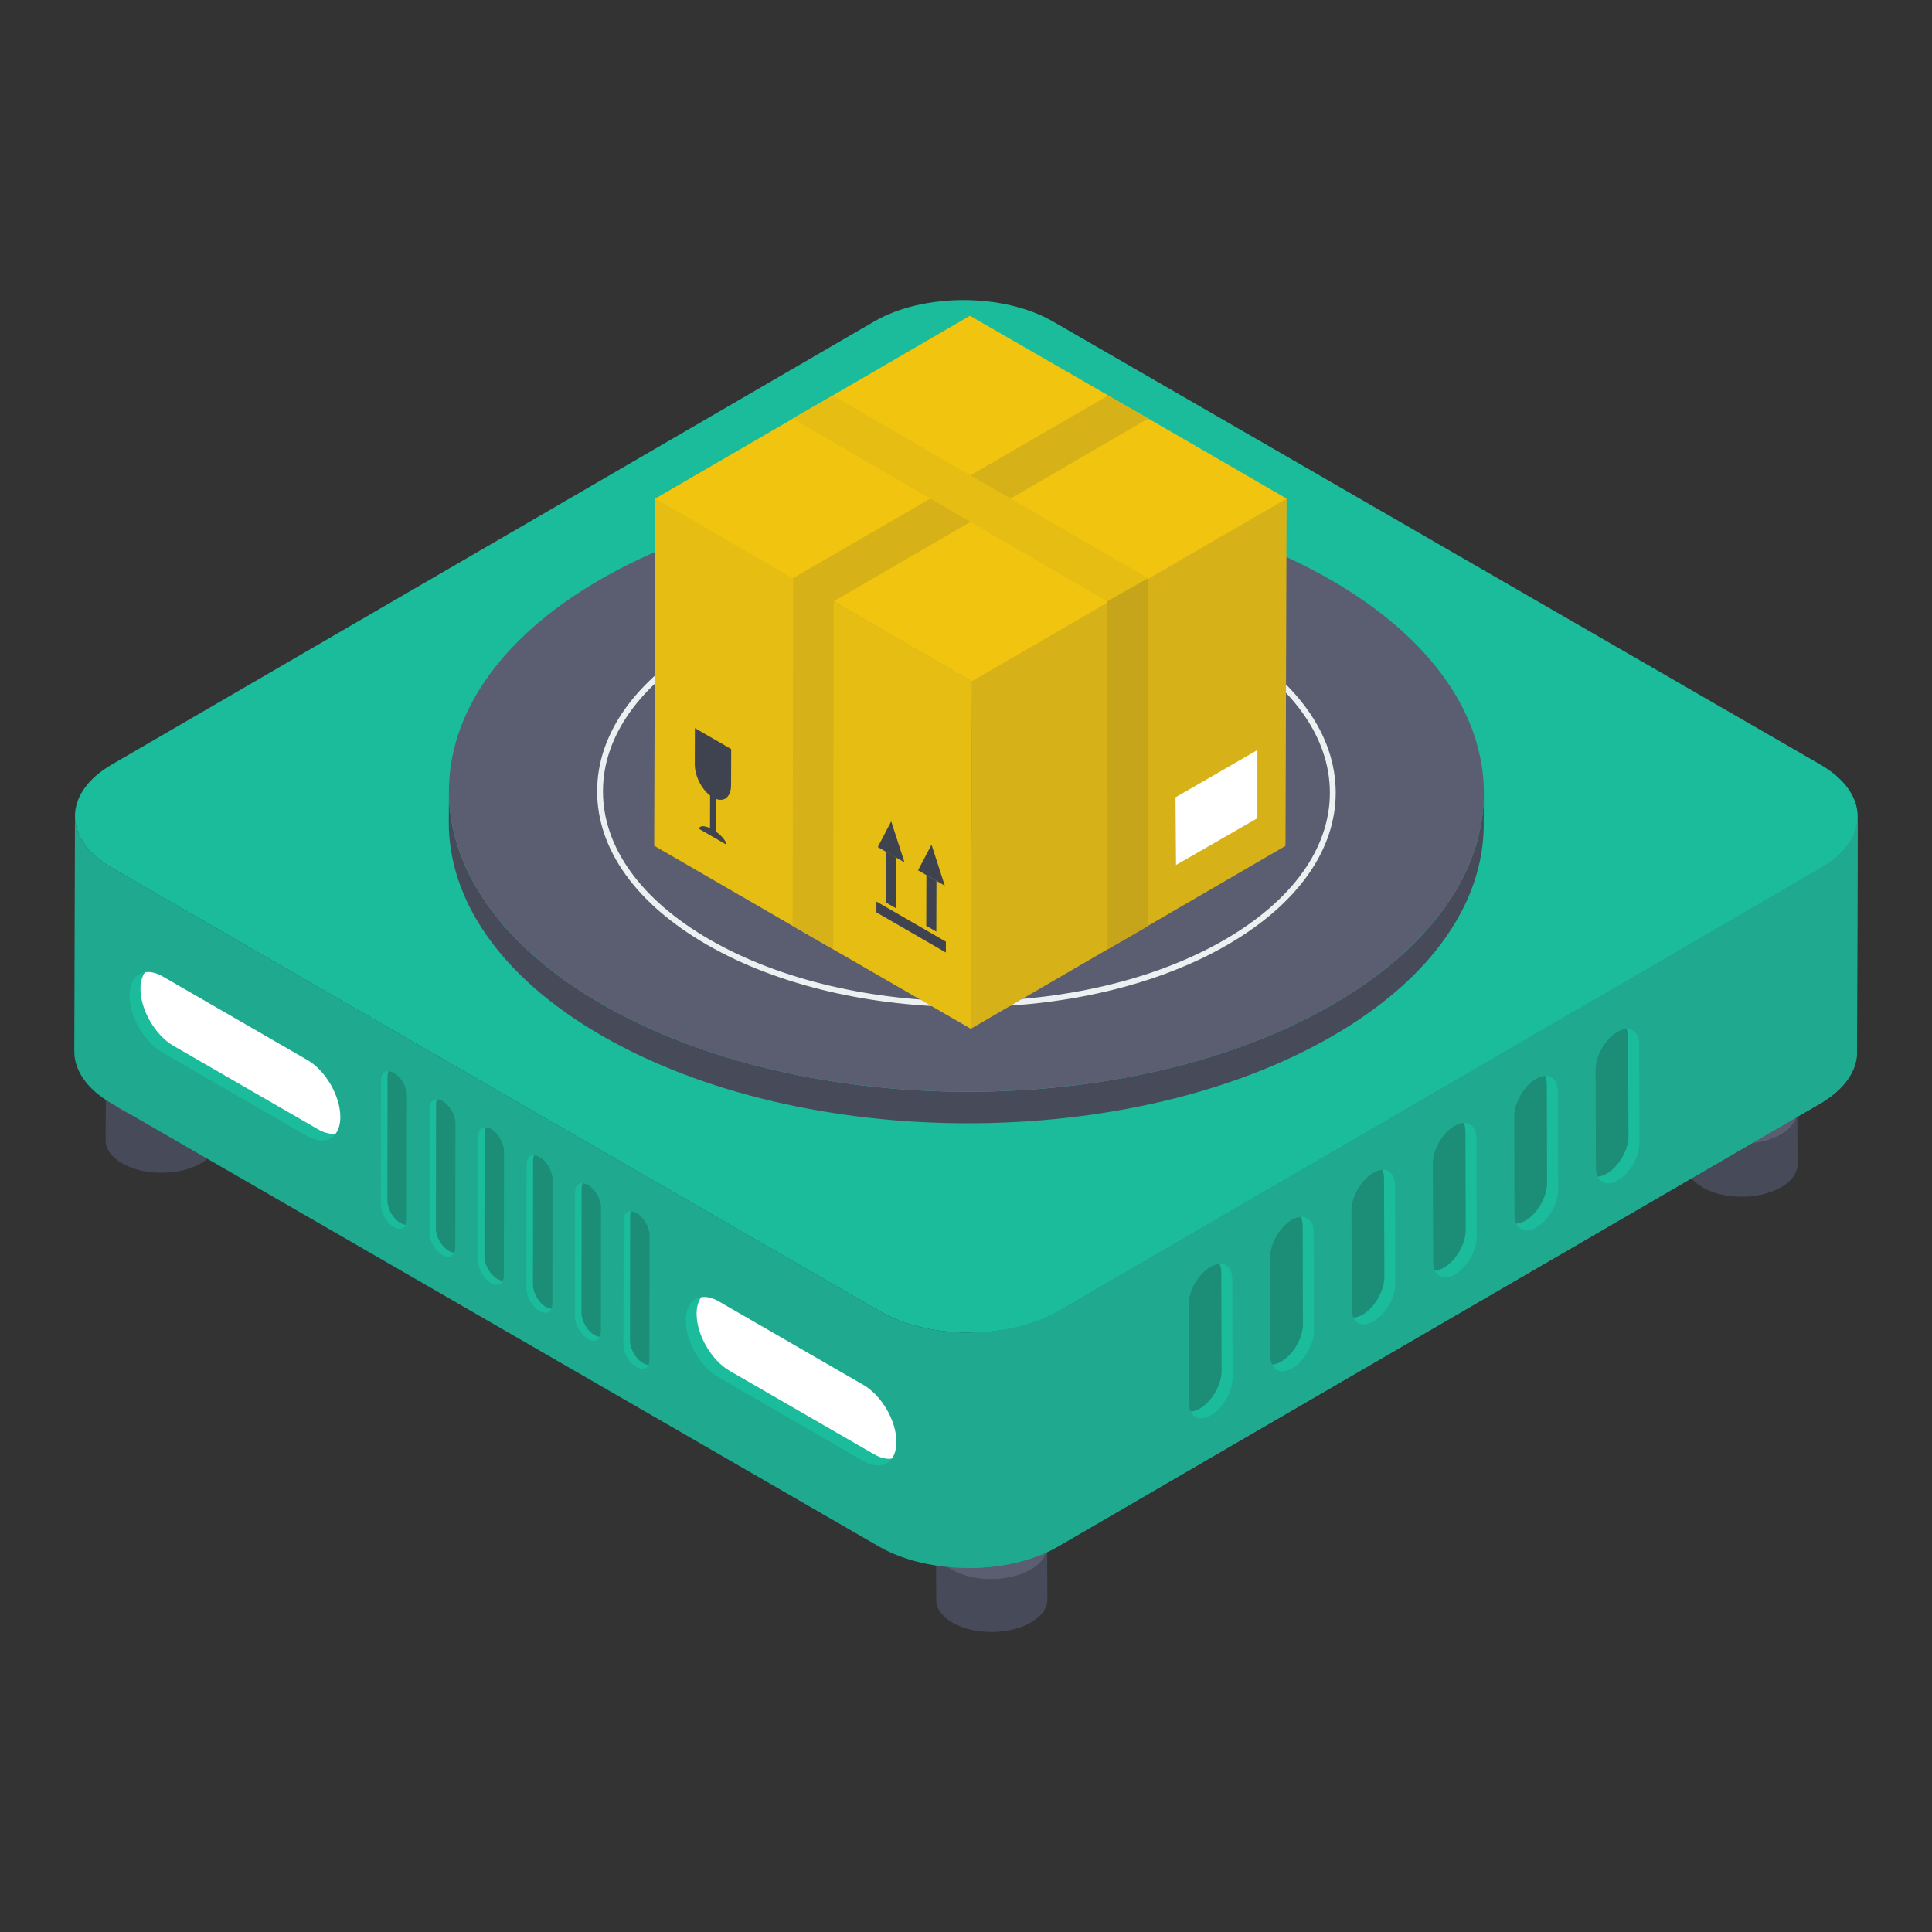 <svg id="Layer_1" enable-background="new 0 0 52 52" height="512" viewBox="0 0 52 52" width="512" xmlns="http://www.w3.org/2000/svg"><rect x="0" y="0" width="52" height="52" fill="#333333" stroke="none"/><g><g><g enable-background="new"><g><path d="m5.842 29.287-.007 1.42c-.001.219-.144.438-.433.606-.584.339-1.532.335-2.119-.004-.293-.169-.441-.393-.44-.617l.007-1.42c-.001.224.147.447.44.617.587.339 1.536.343 2.119.004.288-.168.432-.386.433-.606z" fill="#474b59"/></g><g><path d="m5.396 28.666c.587.339.597.888.013 1.228s-1.532.335-2.119-.004c-.581-.335-.59-.885-.007-1.224.584-.339 1.532-.335 2.113-0z" fill="#5b5e71"/></g></g></g><g><g enable-background="new"><g><path d="m45.382 29.932.007 1.42c.001.219.144.438.433.606.584.339 1.532.335 2.119-.004.293-.169.441-.393.44-.617l-.007-1.42c.001.224-.147.447-.44.617-.587.339-1.536.343-2.119.004-.288-.168-.432-.386-.433-.606z" fill="#474b59"/></g><g><path d="m45.828 29.31c-.587.339-.597.888-.013 1.228s1.532.335 2.119-.004c.581-.335.59-.885.007-1.224-.584-.339-1.532-.335-2.113-0z" fill="#5b5e71"/></g></g><g enable-background="new"><g><path d="m25.192 41.646.007 1.42c.001.219.144.438.433.606.584.339 1.532.335 2.119-.004.293-.169.441-.393.44-.617l-.007-1.42c.001.224-.147.447-.44.617-.587.339-1.536.343-2.119.004-.288-.168-.432-.386-.433-.606z" fill="#474b59"/></g><g><path d="m25.637 41.024c-.587.339-.597.888-.013 1.228.584.339 1.532.335 2.119-.004.581-.335.59-.885.007-1.224-.584-.339-1.532-.335-2.113-0z" fill="#5b5e71"/></g></g></g><g><g><g><g enable-background="new"><path d="m49.011 23.367-20.519 11.924c-1.326.77-3.481.77-4.815 0l-20.653-11.924c-.672-.388-1.007-.896-1.006-1.404l-.018 6.334c-.001.508.334 1.016 1.005 1.404l20.653 11.924c1.334.77 3.489.77 4.815-0l20.519-11.924c.658-.383.988-.883.989-1.385l.018-6.334c-.001.501-.331 1.002-.989 1.385z" fill="#1faa8f"/><path d="m49.011 23.367-20.519 11.924c-.655.38-1.511.572-2.371.577v6.333c.854-.007 1.703-.199 2.353-.576l20.519-11.924c.658-.383.988-.883.989-1.385l.018-6.334c-.001.501-.331 1.002-.989 1.385z" fill="#1faa8f"/><g><path d="m48.995 20.578c1.334.77 1.341 2.019.016 2.789l-20.519 11.924c-1.326.77-3.481.77-4.815 0l-20.653-11.924c-1.335-.77-1.342-2.018-.016-2.789l20.519-11.924c1.325-.77 3.48-.77 4.815-0z" fill="#1abc9c"/></g></g></g><g><g><g><path d="m39.939 21.357-.004.849c-.006 2.051-1.354 4.1-4.047 5.665-5.421 3.15-14.241 3.15-19.697 0-2.746-1.585-4.117-3.667-4.112-5.744l.004-.849c-.006 2.078 1.365 4.159 4.112 5.744 5.456 3.15 14.276 3.15 19.697-0 2.693-1.565 4.041-3.613 4.047-5.665z" fill="#474b59"/></g></g><g><g><path d="m35.828 15.613c5.456 3.15 5.485 8.259.064 11.409-5.421 3.15-14.241 3.15-19.697 0-5.457-3.151-5.485-8.259-.064-11.409 5.421-3.15 14.24-3.151 19.697-0z" fill="#5b5e71"/></g></g><g><g><path d="m26.043 27.104c-2.539 0-5.082-.56-7.021-1.68-1.9-1.097-2.948-2.561-2.95-4.121-.002-1.549 1.029-3.003 2.905-4.093 3.854-2.24 10.145-2.24 14.024-0 1.9 1.097 2.948 2.56 2.95 4.121.002 1.55-1.029 3.003-2.904 4.093-1.927 1.12-4.463 1.68-7.003 1.68zm-.064-11.418c-2.511 0-5.019.554-6.924 1.661-1.825 1.06-2.829 2.466-2.826 3.957.002 1.502 1.022 2.917 2.872 3.985 3.835 2.214 10.056 2.214 13.867 0 1.825-1.06 2.828-2.466 2.826-3.957-.002-1.502-1.022-2.917-2.871-3.985-1.918-1.107-4.432-1.661-6.943-1.661z" fill="#ecf0f1"/></g></g><g><g><path d="m28.864 19.659c-1.587-.916-4.151-.916-5.725 0-1.519.883-1.566 2.294-.148 3.213.047-.03.097-.06.148-.09 1.574-.914 4.138-.914 5.725 0 .058.033.113.068.167.104 1.426-.922 1.368-2.341-.167-3.227z" fill="#4e5161"/></g><g><path d="m23.139 22.782c-.05.03-.101.06-.148.09.053.036.108.071.167.104 1.587.916 4.149.916 5.725 0 .05-.03.101-.06.148-.09-.053-.036-.108-.071-.167-.104-1.587-.914-4.15-.914-5.725 0z" fill="#3f434f"/></g></g></g><g><g fill="#1abc9c"><path d="m32.993 34.055c-.048-.028-.106-.041-.169-.038.029.063.046.141.046.232l.008 2.65c.001.372-.261.825-.585 1.012-.088.051-.171.076-.246.079.089.193.298.244.542.103.324-.187.586-.64.585-1.012l-.008-2.65c-.001-.186-.067-.316-.173-.377z"/><path d="m35.183 32.79c-.048-.028-.106-.041-.169-.038.029.063.046.141.046.232l.008 2.65c.001.372-.261.825-.585 1.012-.088.051-.171.076-.246.079.089.193.298.244.543.103.324-.187.586-.64.585-1.012l-.008-2.65c-.001-.186-.067-.316-.173-.377z"/><path d="m37.374 31.525c-.049-.028-.106-.04-.169-.037.029.063.046.141.046.232l.008 2.65c.001.372-.261.825-.585 1.012-.088.051-.171.076-.246.079.089.193.298.244.543.103.324-.187.586-.64.585-1.012l-.008-2.65c-.001-.186-.067-.316-.174-.377z"/><path d="m39.564 30.261c-.049-.028-.106-.04-.169-.037.029.063.046.14.046.232l.008 2.65c.001.372-.261.825-.585 1.012-.088.051-.171.076-.246.079.089.193.298.244.543.103.324-.187.586-.64.585-1.012l-.008-2.65c-.001-.186-.068-.316-.173-.377z"/><path d="m41.755 28.996c-.049-.028-.106-.04-.169-.037.029.063.046.141.046.232l.008 2.65c.001.372-.26.825-.584 1.012-.088.051-.171.076-.246.079.089.193.298.244.543.103.324-.187.585-.64.584-1.012l-.008-2.65c-.001-.186-.067-.316-.173-.377z"/><path d="m44.118 28.109c-.001-.186-.067-.316-.173-.377-.048-.028-.106-.041-.169-.038.029.063.046.141.046.232l.008 2.65c.001.372-.261.825-.585 1.012-.088.051-.171.076-.246.079.089.193.298.244.542.103.324-.187.586-.64.585-1.012z"/></g><path d="m32.878 36.9-.008-2.65c-0-.092-.017-.169-.046-.232-.075.004-.158.029-.246.08-.324.187-.585.639-.584 1.011l.008 2.65c0.0.092.016.169.045.232.075-.003.158-.029.246-.079.324-.187.586-.64.585-1.012z" fill="#1c8e78"/><path d="m35.068 35.635-.008-2.65c-0-.092-.017-.169-.046-.232-.075.004-.158.029-.246.08-.324.187-.585.64-.584 1.012l.008 2.65c0.0.091.016.169.045.232.075-.003.158-.028.246-.079.324-.187.586-.64.585-1.012z" fill="#1c8e78"/><path d="m37.259 34.37-.008-2.65c-0-.092-.017-.169-.046-.232-.075.003-.158.029-.246.08-.324.187-.585.64-.584 1.012l.008 2.65c0.0.091.016.169.045.232.075-.003.158-.028.246-.079.324-.187.586-.64.585-1.012z" fill="#1c8e78"/><path d="m39.449 33.105-.008-2.65c-0-.092-.017-.169-.046-.232-.075.003-.158.029-.246.08-.324.187-.585.64-.584 1.012l.008 2.65c0.0.091.016.169.045.232.075-.003.158-.028.246-.079.324-.187.586-.64.585-1.012z" fill="#1c8e78"/><path d="m41.639 31.841-.008-2.65c-0-.092-.017-.169-.046-.232-.075.004-.158.029-.246.08-.324.187-.585.64-.584 1.012l.008 2.65c0.0.091.016.169.045.232.075-.003.158-.028.246-.079.324-.187.585-.64.584-1.012z" fill="#1c8e78"/><path d="m43.83 30.576-.008-2.65c-0-.092-.017-.169-.046-.232-.075.004-.158.029-.246.08-.324.187-.585.639-.584 1.011l.008 2.65c0.0.092.016.169.045.232.075-.003.158-.029.246-.079.324-.187.586-.64.585-1.012z" fill="#1c8e78"/></g><g><g fill="#1abc9c"><path d="m16.888 32.624c.029-.017.063-.024.101-.022-.017.037-.027.084-.027.138l-.004 3.342c-.001.222.155.492.349.603.052.03.102.045.146.047-.053.115-.177.145-.323.061-.193-.111-.349-.381-.349-.603l.004-3.342c0-.111.04-.189.103-.225z"/><path d="m15.582 31.87c.029-.017.063-.024.101-.022-.017.037-.027.084-.027.138l-.004 3.342c-.001.222.155.492.349.603.052.03.102.045.147.047-.053.115-.178.145-.323.061-.193-.111-.349-.381-.349-.603l.004-3.342c0-.111.04-.188.103-.225z"/><path d="m14.276 31.116c.029-.017.063-.024.101-.022-.017.037-.027.084-.027.138l-.004 3.342c-.001.222.155.492.349.603.052.03.102.045.147.047-.053.115-.178.145-.323.061-.193-.111-.349-.381-.349-.603l.004-3.342c0-.111.04-.188.103-.225z"/><path d="m12.97 30.362c.029-.017.063-.024.101-.022-.017.037-.027.084-.028.138l-.004 3.342c-.001.222.155.492.349.603.052.03.102.045.147.047-.053.115-.178.145-.323.061-.193-.111-.349-.381-.349-.603l.004-3.342c0-.111.04-.188.103-.225z"/><path d="m11.664 29.608c.029-.017.063-.024.101-.022-.017.038-.027.084-.027.139l-.004 3.342c-.001.222.155.492.348.603.052.03.102.045.147.047-.053.115-.178.145-.323.061-.193-.111-.349-.381-.348-.603l.004-3.342c0-.111.04-.188.103-.225z"/><path d="m10.255 29.079c0-.111.04-.188.103-.225.029-.017.063-.024.101-.022-.017.037-.027.084-.027.138l-.004 3.342c-.001.222.155.492.349.603.052.03.102.045.146.047-.053.115-.177.145-.323.061-.193-.111-.349-.381-.349-.603z"/></g><path d="m16.957 36.082.004-3.342c0-.055.01-.101.027-.138.045.002.094.017.147.048.193.111.348.381.348.603l-.004 3.342c-0.0.055-.01.101-.027.139-.045-.002-.094-.017-.146-.047-.193-.111-.349-.381-.349-.603z" fill="#1c8e78"/><path d="m15.651 35.328.004-3.342c0-.055.01-.101.027-.138.045.002.094.017.147.048.193.111.349.381.348.603l-.004 3.342c-0.0.054-.01.101-.027.138-.045-.002-.094-.017-.147-.047-.193-.111-.349-.381-.349-.603z" fill="#1c8e78"/><path d="m14.345 34.574.004-3.342c0-.055.01-.101.027-.138.045.002.094.017.147.047.193.111.349.381.348.603l-.004 3.342c-0.0.054-.01.101-.027.138-.045-.002-.094-.017-.147-.047-.193-.111-.349-.381-.349-.603z" fill="#1c8e78"/><path d="m13.039 33.82.004-3.342c0-.055.01-.101.028-.138.045.002.094.017.147.047.193.111.349.381.348.603l-.004 3.342c-0.0.054-.01.101-.027.138-.045-.002-.094-.017-.147-.047-.193-.111-.349-.381-.349-.603z" fill="#1c8e78"/><path d="m11.734 33.066.004-3.342c0-.055.01-.101.027-.139.045.002.094.017.146.047.193.111.349.381.348.603l-.004 3.342c-0.0.054-.01.101-.027.138-.045-.002-.094-.017-.147-.047-.193-.111-.349-.381-.348-.603z" fill="#1c8e78"/><path d="m10.428 32.312.004-3.342c0-.055.01-.101.027-.138.045.002.094.017.147.048.193.111.348.381.348.603l-.004 3.342c-0.0.055-.01.101-.027.139-.045-.002-.094-.017-.146-.047-.193-.112-.349-.381-.349-.603z" fill="#1c8e78"/></g><g><path d="m23.529 39.143-3.892-2.248c-.492-.283-.889-.972-.887-1.537.001-.188.046-.338.124-.444-.249.038-.415.26-.417.623-.001.565.396 1.254.888 1.537l3.892 2.248c.327.189.613.149.768-.064-.138.021-.301-.014-.476-.115z" fill="#1abc9c"/><path d="m23.242 37.277-3.892-2.248c-.175-.101-.339-.136-.477-.115-.078.107-.123.256-.124.444-.001.565.396 1.254.887 1.537l3.892 2.248c.175.101.338.136.476.115.078-.107.123-.257.124-.445.001-.565-.395-1.252-.886-1.536z" fill="#fff"/></g><g><path d="m8.559 30.397-3.892-2.248c-.492-.283-.889-.972-.888-1.537.001-.188.046-.338.124-.444-.249.038-.415.26-.417.623-.001.565.396 1.254.888 1.537l3.892 2.248c.327.189.613.149.768-.064-.138.021-.301-.014-.476-.115z" fill="#1abc9c"/><path d="m8.273 28.53-3.892-2.248c-.175-.101-.339-.136-.477-.115-.078.107-.123.256-.124.444-.001.565.396 1.254.888 1.537l3.892 2.248c.175.101.338.136.476.115.078-.107.123-.257.124-.445.001-.565-.395-1.252-.886-1.536z" fill="#fff"/></g></g><g><path d="m34.629 13.415-.03 9.353-8.468 4.921.03-9.353z" fill="#d6b218"/><path d="m26.165 18.338-.028 9.356-3.712-2.143-1.092-.63-3.725-2.157.028-9.342v-.014h.014l3.697 2.143.84.49.252.14z" fill="#e5bd13"/><path d="m34.631 13.421-8.47 4.921-3.723-2.156-1.078-.61-.022-.011-3.702-2.145 8.47-4.921 3.723 2.145.011.011 1.067.61z" fill="#f1c40f"/><g fill="#d6b218"><path d="m30.907 11.265-8.47 4.921-1.078-.61-.022-.011 8.492-4.921.011.011z"/><path d="m22.44 16.182-.014 9.37-1.092-.63.014-9.356.84.476z"/></g><g><path d="m21.333 11.265 8.47 4.921 1.078-.61.022-.011-8.492-4.921-.011.011z" fill="#e5bd13"/><path d="m29.801 16.182.014 9.37 1.092-.63-.014-9.356-.84.476z" fill="#c6a51a"/></g><g><g><path d="m25.072 22.734-.363.69.225.13.495.284z" fill="#3f434f"/></g><g><path d="m24.934 23.553-.004 1.365.271.156.004-1.365z" fill="#3f434f"/></g><g><path d="m23.589 24.265-.001.292 1.87 1.08.001-.292z" fill="#3f434f"/></g><g><path d="m18.703 19.597-.003.972c-.001.307.177.664.412.844l-.002.876c-.165-.076-.29-.069-.29.023l.729.421c0-.092-.124-.242-.289-.357l.002-.876c.108.043.201.033.273-.013.086-.064.142-.183.142-.354l.003-.972z" fill="#3f434f"/></g><g><path d="m23.851 22.927-.004 1.365.271.156.004-1.365z" fill="#3f434f"/></g><g><path d="m23.987 22.107-.361.691.225.13.494.283z" fill="#3f434f"/></g></g><g><path d="m33.843 20.188v1.834l-2.19 1.259-.014-1.821z" fill="#fff"/></g></g></g></g></svg>